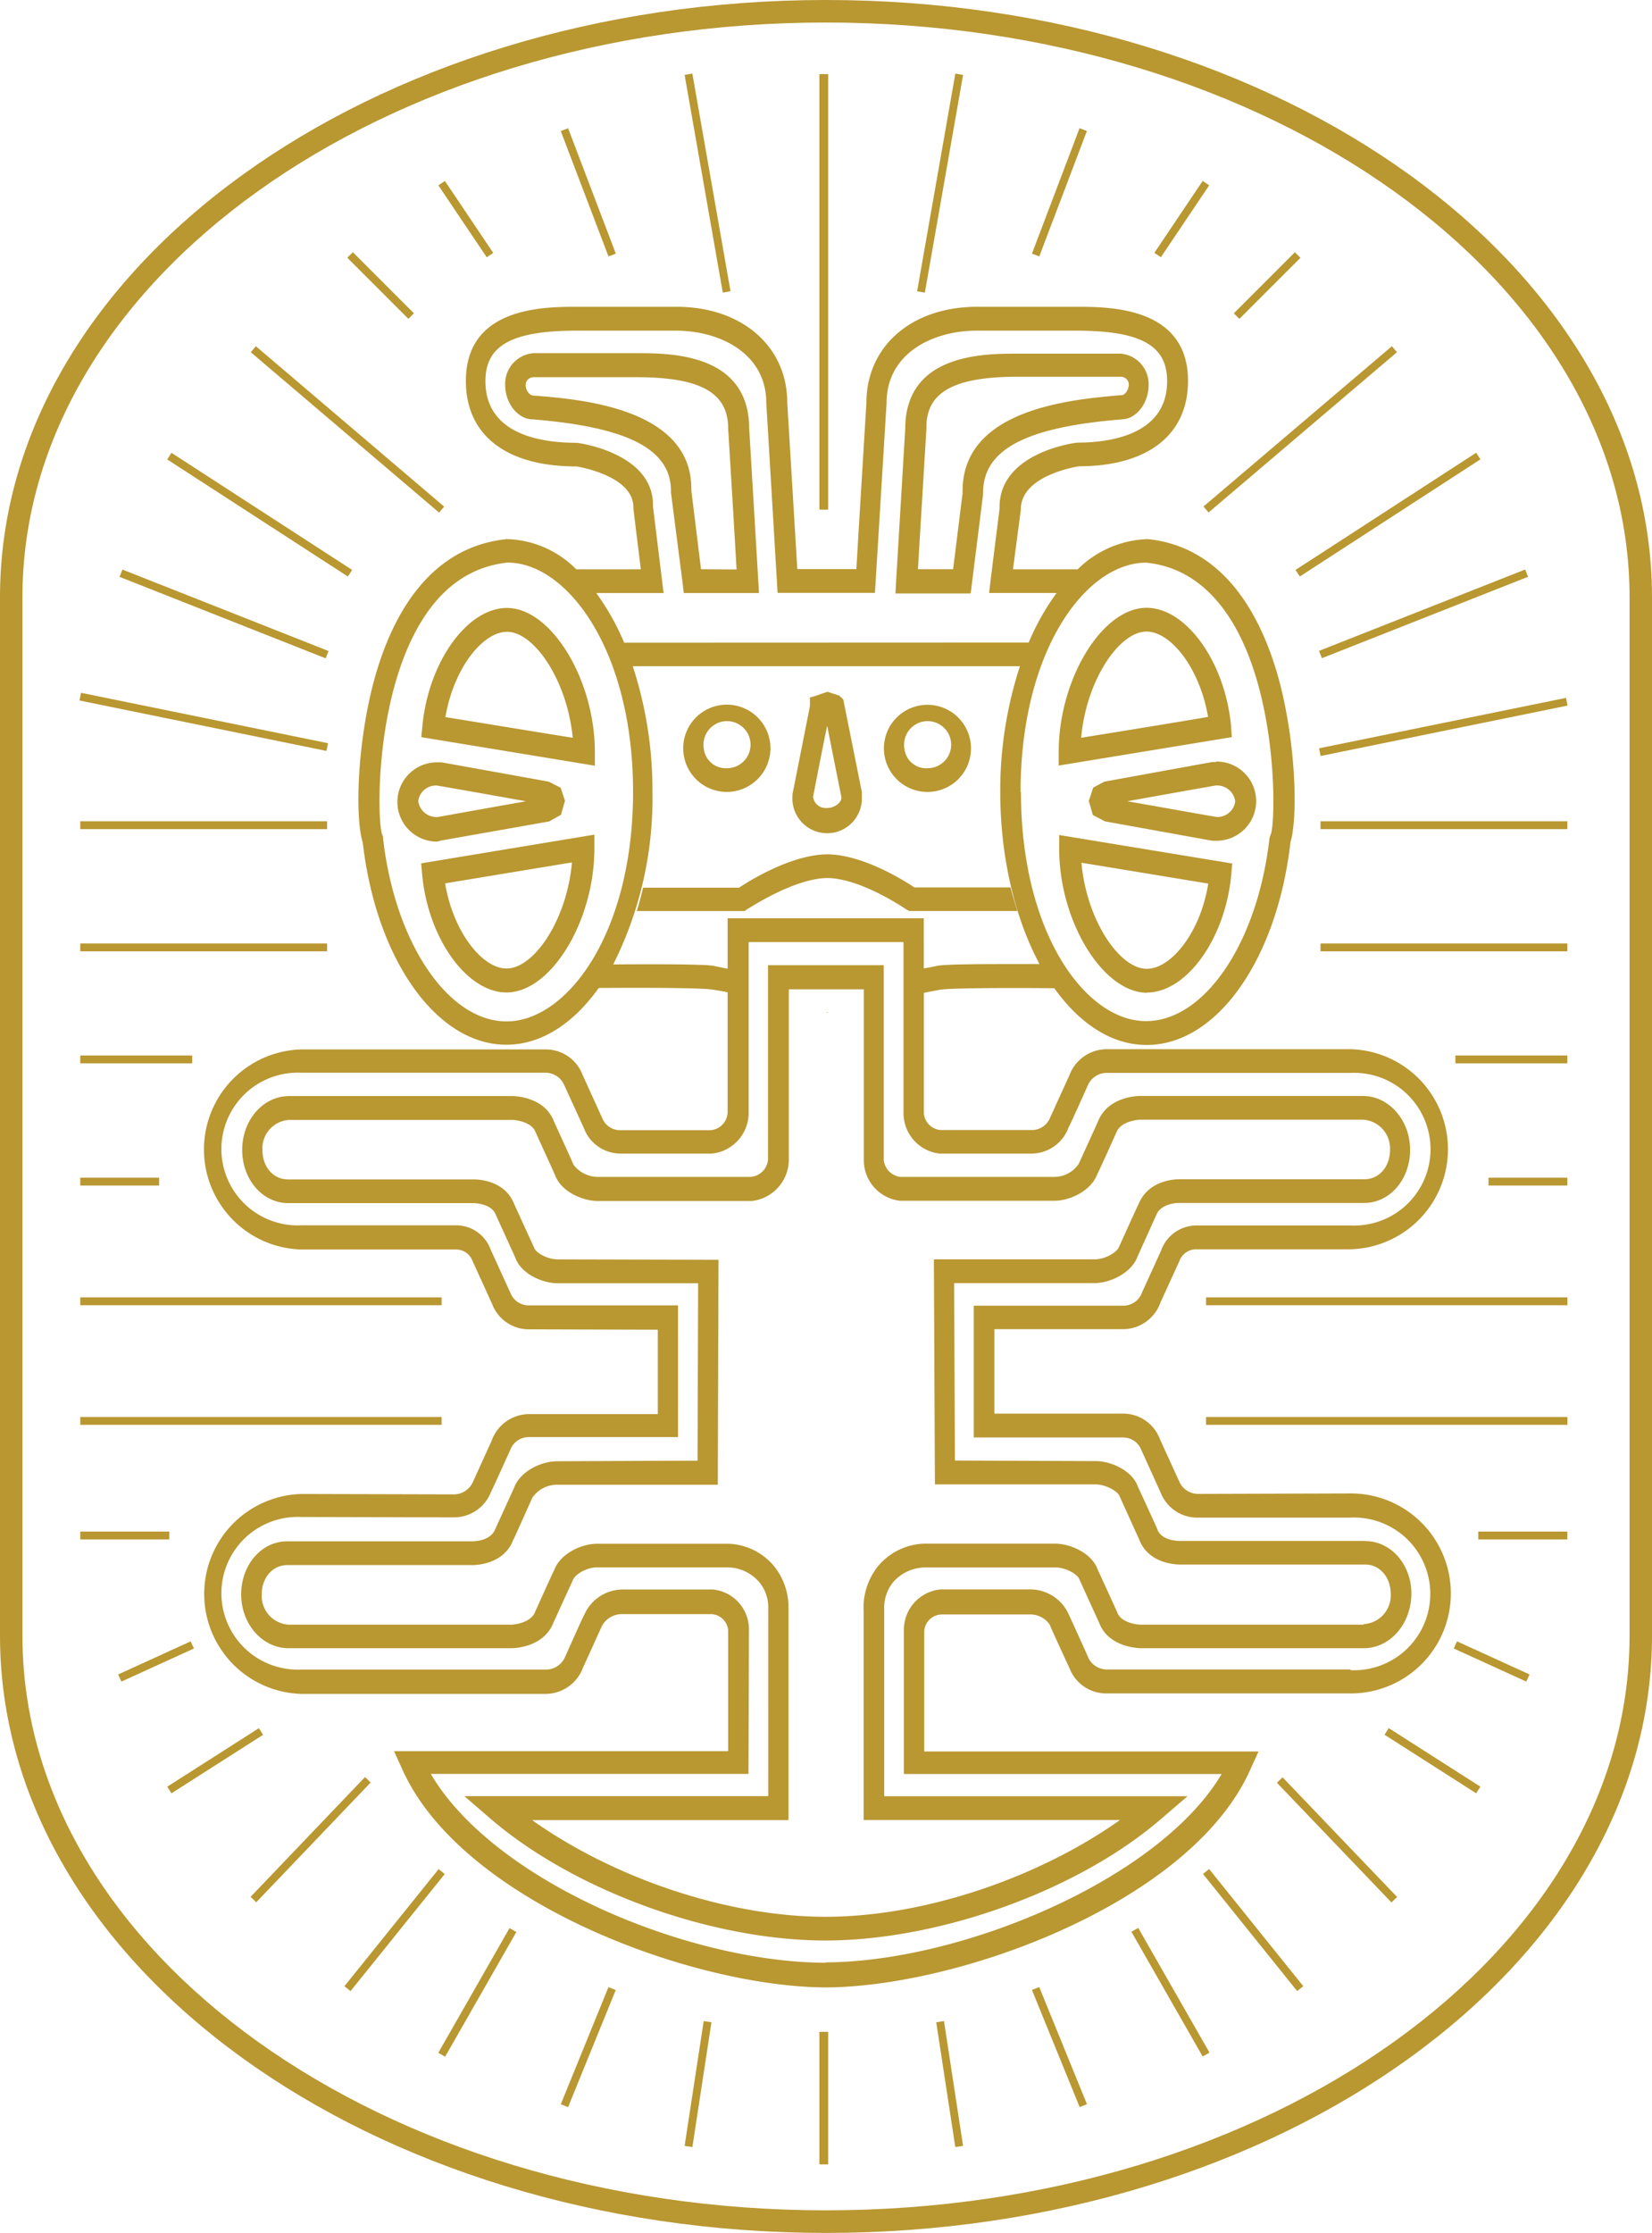 <svg xmlns="http://www.w3.org/2000/svg" viewBox="0 0 210.56 284.5"><defs><style>.cls-1{fill:#b99731;}</style></defs><g id="Capa_2" data-name="Capa 2"><g id="Capa_1-2" data-name="Capa 1"><path class="cls-1" d="M0,76.09V208.4c0,42,47.24,76.09,105.27,76.1s105.29-34.14,105.29-76.09V76.09c0-42-47.24-76.09-105.29-76.09S0,34.13,0,76.09ZM2.86,208.41V76.09c0-40.38,46-73.23,102.41-73.22S207.7,35.71,207.7,76.09V208.41c0,40.37-45.95,73.21-102.43,73.21S2.86,248.78,2.86,208.41Z"/><path class="cls-1" d="M172.18,190.28l-19.44.06a2.63,2.63,0,0,1-2.38-1.46l-2.51-5.49a5,5,0,0,0-4.69-3.28s-14.17,0-16.42,0c0-2.11,0-8.66,0-10.76,2.24,0,16.43,0,16.43,0a5.07,5.07,0,0,0,4.74-3.4c-.05.12,2.42-5.29,2.42-5.29a2.27,2.27,0,0,1,2.13-1.49h19.7a12.75,12.75,0,0,0,0-25.49H141a5.09,5.09,0,0,0-4.69,3.31l-2.43,5.33a2.51,2.51,0,0,1-2.38,1.66H119.85a2.34,2.34,0,0,1-2.1-2.15l0-15.33,2-.39c1.25-.22,8.13-.26,14.63-.2,3.24,4.53,7.31,7.23,11.78,7.23,8.94,0,16.63-10.89,18.33-25.91l-.46,1c1.52-1.64,1.42-13.43-1.31-22.65C159.64,75.3,154,69.47,146.29,68.69a13.21,13.21,0,0,0-8.93,3.85l-8.25,0,1-7.56v-.08c0-4.39,7.32-5.47,7.39-5.49h0c8.78,0,13.92-4,13.92-10.87,0-9.45-10-9.45-14.25-9.45l-12.64,0c-8.31,0-14.1,5-14.1,12.24,0,0-1,16.37-1.28,21.18h-7.53c-.14-2.47-1.28-21.22-1.28-21.22,0-7.16-5.79-12.2-14.1-12.2l-12.64,0h0c-4.29,0-14.22,0-14.22,9.45,0,6.91,5.14,10.89,14.1,10.89,0,0,7.25,1.11,7.25,5.2v.09c0,.19.62,5.13.95,7.82l-8.23,0a12.91,12.91,0,0,0-8.84-3.85C56.77,69.47,51.09,75.3,48,85.56c-2.76,9.22-2.86,21-1.33,22.65l-.45-1c1.69,15,9.4,25.9,18.31,25.9,4.47,0,8.56-2.71,11.78-7.23,6.51-.06,13.31,0,14.43.2.07,0,1,.14,2,.35v-3l-1.8-.37c-1-.19-6.14-.23-12.78-.18a47.15,47.15,0,0,0,5-22,50.81,50.81,0,0,0-2.51-16H130a50.88,50.88,0,0,0-2.51,16c0,8.49,1.93,16.19,5,21.95-6.67,0-11.83,0-13,.22,0,0-.74.17-1.75.34V117h-25l0,24.81A2.37,2.37,0,0,1,90.59,144l-11.47,0a2.44,2.44,0,0,1-2.35-1.52l-2.53-5.56a5,5,0,0,0-4.63-3.21H38.39a12.75,12.75,0,0,0,0,25.49H58.11a2.23,2.23,0,0,1,2.09,1.4l2.51,5.51a5,5,0,0,0,4.71,3.26l16.42.05c0,2.09,0,8.64,0,10.75-2.24,0-16.41,0-16.41,0a5.11,5.11,0,0,0-4.77,3.4c.06-.12-2.4,5.28-2.4,5.28a2.66,2.66,0,0,1-2.39,1.55l-19.46-.05a12.74,12.74,0,0,0,0,25.47H69.62a5.1,5.1,0,0,0,4.67-3.3l2.42-5.33a2.88,2.88,0,0,1,2.7-1.53l11.3,0a2.25,2.25,0,0,1,2.1,2.06s0,11.38,0,15.4H50.22l1,2.19c7.5,17,37.1,27.91,54.2,27.91l-.35,0c17.17,0,46.89-10.86,54.34-27.87l1-2.19H117.8c0-2.51,0-15.4,0-15.4a2.28,2.28,0,0,1,2.21-2.06h11.19A3,3,0,0,1,133.8,207c0,.13,2.52,5.55,2.52,5.55a5,5,0,0,0,4.62,3.21h31.24a12.74,12.74,0,0,0,0-25.48ZM64.56,130.14c-7.45,0-14.21-10-15.73-23.28l0-.21-.13-.36c-.61-1.63-.92-15.88,4.16-25.61,2.83-5.45,6.81-8.47,11.83-9,7.6,0,16,11.19,16,29.21S72.27,130.14,64.56,130.14Zm15-48.25a31.77,31.77,0,0,0-3.56-6.33h0c4.59,0,8.58,0,8.58,0l-1.35-11v-.21c0-6.59-9.31-7.89-9.72-7.93-4.43,0-11.64-1-11.64-7.86,0-4.57,3.4-6.43,11.64-6.43l12.66,0c5.54,0,11.5,2.87,11.5,9.21l1.44,24.2h12.41L113,51.34c0-6.35,5.92-9.21,11.46-9.21l12.66,0c8.25,0,11.64,1.86,11.64,6.42,0,6.83-7.21,7.84-11.48,7.85-.56.05-9.88,1.36-9.88,8.21v.22s-1.13,9-1.13,9l-.2,1.72s4,0,8.6,0a31.6,31.6,0,0,0-3.56,6.32Zm50.52,19c0-18,8.32-29.2,16-29.2,4.92.48,8.9,3.5,11.75,8.94,5.05,9.72,4.74,24,4.16,25.63l-.09.19-.1.37c-1.49,13.27-8.25,23.28-15.72,23.28C138.45,130.14,130.13,119,130.13,100.93Zm42.05,111.82H141a2.64,2.64,0,0,1-2.3-1.52c0-.08-2.49-5.52-2.49-5.52a5.38,5.38,0,0,0-5-3.16h-11.3a5.15,5.15,0,0,0-4.7,5.1l0,18.42,40.5,0c-8,13.48-33.27,24-50.65,24l.35.05c-17.69,0-42.45-10.37-50.5-24.06l40.49,0,.06-18.43a5.1,5.1,0,0,0-4.6-5.07l-11.42,0a5.37,5.37,0,0,0-5,3.29c0-.13-2.42,5.31-2.42,5.31a2.66,2.66,0,0,1-2.33,1.6H38.39a9.73,9.73,0,1,1,0-19.44l19.45.05a5.06,5.06,0,0,0,4.74-3.24c0,.09,2.44-5.32,2.44-5.32a2.52,2.52,0,0,1,2.4-1.67l19,0,0-16.78-19,0a2.48,2.48,0,0,1-2.34-1.54l-2.54-5.56a4.68,4.68,0,0,0-4.49-3.1c.06,0-19.66,0-19.66,0a9.73,9.73,0,1,1,0-19.44H69.61a2.59,2.59,0,0,1,2.28,1.52l2.52,5.51a5,5,0,0,0,4.7,3.27h11.6a5.21,5.21,0,0,0,4.71-5.19s0-19.11,0-21.76h19.74v21.77a5.19,5.19,0,0,0,4.59,5.18h11.72a5.06,5.06,0,0,0,4.75-3.39c0,.14,2.42-5.28,2.42-5.28a2.63,2.63,0,0,1,2.31-1.61h31.21a9.73,9.73,0,1,1,0,19.44l-19.68,0a4.78,4.78,0,0,0-4.49,3.2l-2.43,5.33a2.53,2.53,0,0,1-2.39,1.69l-19.06,0,0,16.79,19,0a2.47,2.47,0,0,1,2.34,1.55l2.51,5.53a5,5,0,0,0,4.76,3.13l19.41,0a9.73,9.73,0,1,1,0,19.44ZM174,196.34H150.37c-.05,0-2.28,0-2.83-1.42,0-.09-2.51-5.51-2.51-5.51-.69-2-3.37-3.26-5.43-3.25l-17.89-.07c0-2.48-.1-20.07-.1-22.61l17.9,0c2,0,4.73-1.3,5.49-3.41l2.39-5.29c.62-1.52,2.84-1.51,2.84-1.51h23.65c3.27,0,5.85-3,5.85-6.77s-2.71-6.86-6-6.86H145.31c-.18,0-4.11,0-5.39,3.31.05-.09-2.43,5.34-2.43,5.34a3.76,3.76,0,0,1-3.12,1.66H114.76a2.4,2.4,0,0,1-2.12-2.2l0-24.77H97.89l0,24.77a2.41,2.41,0,0,1-2.21,2.2H76.2a3.91,3.91,0,0,1-3.08-1.52c-.05-.15-2.53-5.58-2.53-5.58-1.22-3.17-5.17-3.21-5.34-3.2H36.87c-3.35,0-6,3.07-6,6.85s2.58,6.78,5.86,6.79h23.6s2.27,0,2.84,1.44l2.51,5.5c.68,2,3.35,3.27,5.42,3.27l17.88,0c0,2.54-.07,20.13-.07,22.61-2.27,0-17.89.07-17.89.07-2.06,0-4.74,1.29-5.5,3.39l-2.41,5.28c-.6,1.53-2.82,1.53-2.82,1.53H36.61c-3.29,0-5.87,3-5.87,6.77s2.7,6.85,6.05,6.85H65.16c.17,0,4.12,0,5.39-3.28L73,201.36c.28-.8,1.82-1.67,3.12-1.66H92.8a5.41,5.41,0,0,1,4,1.91,5.05,5.05,0,0,1,1.12,3.3c0,.08,0,21.25,0,23.94H59.19l3.14,2.71c10.61,9.23,28.23,15.68,42.87,15.68s32.44-6.44,43-15.67l3.16-2.71H112.7c0-2.68,0-23.81,0-23.88a5.13,5.13,0,0,1,1.11-3.36,5.51,5.51,0,0,1,4-1.91h16.71c1.3,0,2.82.85,3.06,1.52.05.14,2.53,5.56,2.53,5.56,1.21,3.17,5.17,3.21,5.35,3.21h28.37c3.33,0,6-3.07,6.06-6.85s-2.6-6.8-5.88-6.8ZM173.78,207H145.41c-.64,0-2.53-.3-3-1.53,0-.07-2.51-5.51-2.51-5.51-.7-2-3.36-3.27-5.42-3.28H117.76a8,8,0,0,0-5.84,2.86,8.43,8.43,0,0,0-1.84,5.79v26.56h32.67c-10.32,7.32-24.9,12.34-37.55,12.33s-27.09-5-37.38-12.32H100.5s0-26.87,0-27a8.33,8.33,0,0,0-1.84-5.35,7.89,7.89,0,0,0-5.86-2.86H76.11c-2.08,0-4.75,1.32-5.49,3.4,0-.1-2.42,5.29-2.42,5.29-.51,1.31-2.43,1.61-3.06,1.62H36.79a3.66,3.66,0,0,1-3.43-3.84c0-2.14,1.38-3.75,3.25-3.75H60.18c.13,0,4,.07,5.24-3.22,0,.1,2.41-5.33,2.41-5.33A3.8,3.8,0,0,1,71,189.17l20.49,0,.09-28.66-20.5-.05c-1.31,0-2.83-.85-3-1.51-.08-.14-2.55-5.55-2.55-5.55-1.25-3.21-5-3.13-5.21-3.13H36.69c-1.85,0-3.25-1.6-3.24-3.76a3.62,3.62,0,0,1,3.42-3.82H65.25c.62,0,2.53.3,3,1.53l2.5,5.5c.69,2,3.38,3.3,5.44,3.3H95.82a5.31,5.31,0,0,0,4.72-5.24s0-19.09,0-21.73h9.56v21.73a5.21,5.21,0,0,0,4.58,5.21c.14,0,19.73,0,19.73,0,2,0,4.73-1.32,5.46-3.43,0,.13,2.43-5.29,2.43-5.29.5-1.31,2.43-1.59,3.07-1.61h28.35a3.67,3.67,0,0,1,3.45,3.84c0,2.16-1.4,3.75-3.25,3.75h-23.6c-.13,0-3.92-.08-5.22,3.22,0-.09-2.44,5.33-2.44,5.33-.28.79-1.82,1.65-3.11,1.65l-20.52,0,.13,28.68,20.48,0c1.3,0,2.84.86,3.07,1.53l2.52,5.56c1.25,3.19,5.08,3.12,5.22,3.12H174c1.86,0,3.26,1.61,3.26,3.76a3.66,3.66,0,0,1-3.44,3.83Zm-68.47-78,.35,0-.28-.06ZM81.17,116.08l13.73,0,.29-.21c.07,0,6-4,10.32-4l-.13,0c4.36,0,10.12,4,10.14,4l.35.2,13.79,0c-.28-1-.62-2-.86-3-5.23,0-11.86,0-12.25,0-1-.66-6.45-4.22-11.19-4.22l.15,0c-4.74,0-10.34,3.6-11.31,4.25-.38,0-7,0-12.23,0C81.73,114.09,81.47,115.09,81.17,116.08ZM105,88l.35.12h0Zm-4,13.52a4.43,4.43,0,1,0,8.85,0v-.15l0-.45-2.37-11.81-.53-.49-1.48-.48-1.49.51-.75.22,0,1.11-2.2,11.1Zm4.43-9.06c.49,2.5,1.82,9.14,1.82,9.14,0,.69-.88,1.35-1.85,1.35a1.64,1.64,0,0,1-1.77-1.42s1.16-6,1.8-9.07m-7.23,2.89a5.56,5.56,0,1,0-5.54,5.55,5.58,5.58,0,0,0,5.54-5.55m-8.5,0a3,3,0,1,1,2.94,2.53,2.81,2.81,0,0,1-2.94-2.53m34.06,0a5.55,5.55,0,1,0-5.55,5.55,5.54,5.54,0,0,0,5.55-5.55m-8.49,0a3,3,0,1,1,2.94,2.53,2.79,2.79,0,0,1-2.94-2.53M64.63,77.46c-5.1,0-10,6.88-10.79,15l-.14,1.46,22.12,3.64V95.82C75.82,86.57,70.25,77.48,64.63,77.46ZM56.77,91.37c1.07-6.28,4.78-10.87,7.86-10.87C68.1,80.5,72.3,86.72,73,94,70.3,93.58,59,91.72,56.77,91.37ZM53.68,110l.13,1.45c.76,8.13,5.7,15,10.75,15,5.67,0,11.2-9.09,11.2-18.35v-1.76l-1.49.25Zm10.88,13.4c-3.06,0-6.77-4.58-7.83-10.85l16.17-2.67c-.64,7.32-4.83,13.52-8.34,13.52m-8.32-16.31L70,104.66l1.51-.85c0-.06.48-1.72.48-1.72l.12-.51L72,102l-.54-1.63-1.5-.77c.06,0-13.68-2.47-13.68-2.47H55.7a5.05,5.05,0,0,0,0,10.1Zm-2.93-5a2.25,2.25,0,0,1,2.39-2c.11,0,7.38,1.29,11.35,2-3.36.59-11.21,2-11.21,2a2.32,2.32,0,0,1-2.53-2.06M156.9,92.44c-.77-8.1-5.69-15-10.77-15-5.65,0-11.19,9.1-11.19,18.36v1.74L157,93.92ZM137.8,94c.65-7.31,4.84-13.53,8.33-13.53,3.07,0,6.77,4.59,7.85,10.87C151.76,91.74,140.43,93.58,137.8,94Zm8.38,32.46c5.06,0,10-6.87,10.75-15l.13-1.44L135,106.39v1.75c0,9.26,5.57,18.34,11.22,18.35M154,112.58c-1,6.28-4.76,10.86-7.83,10.86-3.49,0-7.68-6.2-8.33-13.52L154,112.58m.94-15.49h-.43l-13.75,2.5-1.42.76-.71,2.14.16-.41.5,1.76s1.54.81,1.54.81,13.68,2.47,13.68,2.47l.08,0,.47,0a5,5,0,0,0,0-10.09Zm2.5,5a2.28,2.28,0,0,1-2.38,2c-.12,0-7.42-1.31-11.37-2,3.36-.62,11.2-2,11.2-2A2.33,2.33,0,0,1,157.44,102.11ZM81.15,45H68a3.91,3.91,0,0,0-3.61,4.07c0,2.32,1.63,4.36,3.5,4.36,12.28,1,17.75,3.86,17.63,9.32C85.55,63,87,74.25,87,74.25l.15,1.31,9.59,0-1.25-21C95.44,45,85.42,45,81.15,45Zm8.2,27.53-1.23-10a1.92,1.92,0,0,0,0-.24C88.12,52,74,50.87,68,50.4c-.53,0-1-.7-1-1.34a1,1,0,0,1,1-1l13.15,0c8.19,0,11.67,2,11.66,6.55,0,0,.93,15.22,1.07,17.95ZM143,53.42c1.77,0,3.4-2,3.4-4.36a3.89,3.89,0,0,0-3.57-4l-13.15,0c-4.27,0-14.3,0-14.3,9.58,0-.06-1.16,19.37-1.16,19.37l-.09,1.6h9.59L125.3,63c-.12-5.7,5.34-8.58,17.74-9.57m-20.35,9.13v.26s-.87,7-1.21,9.71H117c.16-2.73,1.08-17.95,1.08-17.95C118,50,121.51,48,129.72,48l13.15,0a1,1,0,0,1,1,1c0,.64-.46,1.34-.89,1.34C136.81,50.88,122.69,52,122.69,62.55Z"/><rect class="cls-1" x="104.56" y="9.46" width="1" height="55.46"/><rect class="cls-1" x="105.74" y="22.83" width="28.16" height="1" transform="translate(76.12 137.31) rotate(-80.04)"/><rect class="cls-1" x="126.48" y="24" width="17.09" height="1" transform="translate(64.2 142.04) rotate(-69.21)"/><rect class="cls-1" x="145.11" y="27.41" width="11.04" height="1" transform="translate(43.43 137.35) rotate(-56.09)"/><rect class="cls-1" x="156" y="35.88" width="11.01" height="1" transform="translate(21.58 124.86) rotate(-45)"/><rect class="cls-1" x="149.96" y="54.21" width="31.52" height="1" transform="translate(4.04 120.39) rotate(-40.38)"/><rect class="cls-1" x="163.19" y="65.07" width="27.44" height="1" transform="translate(-7.2 106.8) rotate(-32.96)"/><rect class="cls-1" x="167.32" y="77.72" width="28.25" height="1" transform="translate(-16.05 72.07) rotate(-21.54)"/><rect class="cls-1" x="167.98" y="91.67" width="32.12" height="1" transform="matrix(0.98, -0.2, 0.2, 0.98, -14.83, 39.1)"/><rect class="cls-1" x="168.31" y="104.64" width="31.46" height="1"/><rect class="cls-1" x="168.31" y="120.21" width="31.46" height="1"/><rect class="cls-1" x="185.5" y="134.48" width="14.27" height="1"/><rect class="cls-1" x="189.72" y="150.05" width="10.05" height="1"/><rect class="cls-1" x="153.72" y="165.3" width="46.06" height="1"/><rect class="cls-1" x="153.72" y="180.54" width="46.06" height="1"/><rect class="cls-1" x="188.42" y="195.14" width="11.35" height="1"/><rect class="cls-1" x="189.62" y="206.61" width="1" height="10.16" transform="translate(-81.38 296.81) rotate(-65.48)"/><rect class="cls-1" x="182.08" y="217.41" width="1" height="13.86" transform="translate(-104.77 257.43) rotate(-57.43)"/><rect class="cls-1" x="169.92" y="223.84" width="1" height="21.11" transform="translate(-114.78 182.95) rotate(-43.75)"/><rect class="cls-1" x="159.22" y="236.34" width="1" height="19.15" transform="translate(-118.86 154.39) rotate(-38.81)"/><rect class="cls-1" x="148.68" y="244.7" width="1" height="18.3" transform="translate(-106.3 107.46) rotate(-29.75)"/><rect class="cls-1" x="134.53" y="252.77" width="1" height="16.11" transform="translate(-88.47 70.27) rotate(-22.18)"/><polygon class="cls-1" points="121.76 273.56 119.33 257.66 120.32 257.51 122.75 273.41 121.76 273.56"/><rect class="cls-1" x="104.56" y="258.89" width="1" height="16.87"/><rect class="cls-1" x="104.44" y="9.46" width="1" height="55.46"/><rect class="cls-1" x="89.68" y="9.25" width="1" height="28.16" transform="translate(-2.67 15.93) rotate(-9.95)"/><rect class="cls-1" x="74.48" y="15.96" width="1" height="17.09" transform="translate(-3.81 28.28) rotate(-20.84)"/><rect class="cls-1" x="58.87" y="22.39" width="1" height="11.04" transform="translate(-5.47 37.89) rotate(-33.92)"/><rect class="cls-1" x="48.01" y="30.88" width="1" height="11.01" transform="translate(-11.52 44.95) rotate(-45)"/><rect class="cls-1" x="43.79" y="38.95" width="1" height="31.52" transform="translate(-26.08 52.97) rotate(-49.59)"/><rect class="cls-1" x="32.6" y="51.85" width="1" height="27.44" transform="translate(-39.93 57.7) rotate(-57.06)"/><rect class="cls-1" x="28.06" y="64.1" width="1" height="28.25" transform="translate(-54.69 76.04) rotate(-68.44)"/><rect class="cls-1" x="25.46" y="76.11" width="1" height="32.12" transform="matrix(0.2, -0.98, 0.98, 0.2, -69.55, 98.98)"/><rect class="cls-1" x="10.23" y="104.64" width="31.46" height="1"/><rect class="cls-1" x="10.23" y="120.21" width="31.46" height="1"/><rect class="cls-1" x="10.23" y="134.48" width="14.27" height="1"/><rect class="cls-1" x="10.23" y="150.05" width="10.05" height="1"/><rect class="cls-1" x="10.23" y="165.3" width="46.06" height="1"/><rect class="cls-1" x="10.23" y="180.54" width="46.06" height="1"/><rect class="cls-1" x="10.23" y="195.14" width="11.35" height="1"/><rect class="cls-1" x="14.8" y="211.19" width="10.16" height="1" transform="translate(-86.05 27.34) rotate(-24.52)"/><rect class="cls-1" x="20.49" y="223.84" width="13.86" height="1" transform="translate(-116.39 49.99) rotate(-32.55)"/><rect class="cls-1" x="29.03" y="233.9" width="21.11" height="1" transform="translate(-157.22 101.07) rotate(-46.3)"/><rect class="cls-1" x="40.72" y="245.41" width="19.15" height="1" transform="translate(-172.81 130.91) rotate(-51.17)"/><rect class="cls-1" x="51.68" y="253.36" width="18.3" height="1" transform="translate(-189.76 180.74) rotate(-60.26)"/><rect class="cls-1" x="66.92" y="260.33" width="16.11" height="1" transform="translate(-194.87 231.93) rotate(-67.85)"/><polygon class="cls-1" points="88.25 273.56 87.26 273.41 89.69 257.51 90.68 257.66 88.25 273.56"/><rect class="cls-1" x="104.44" y="258.89" width="1" height="16.87"/></g></g></svg>